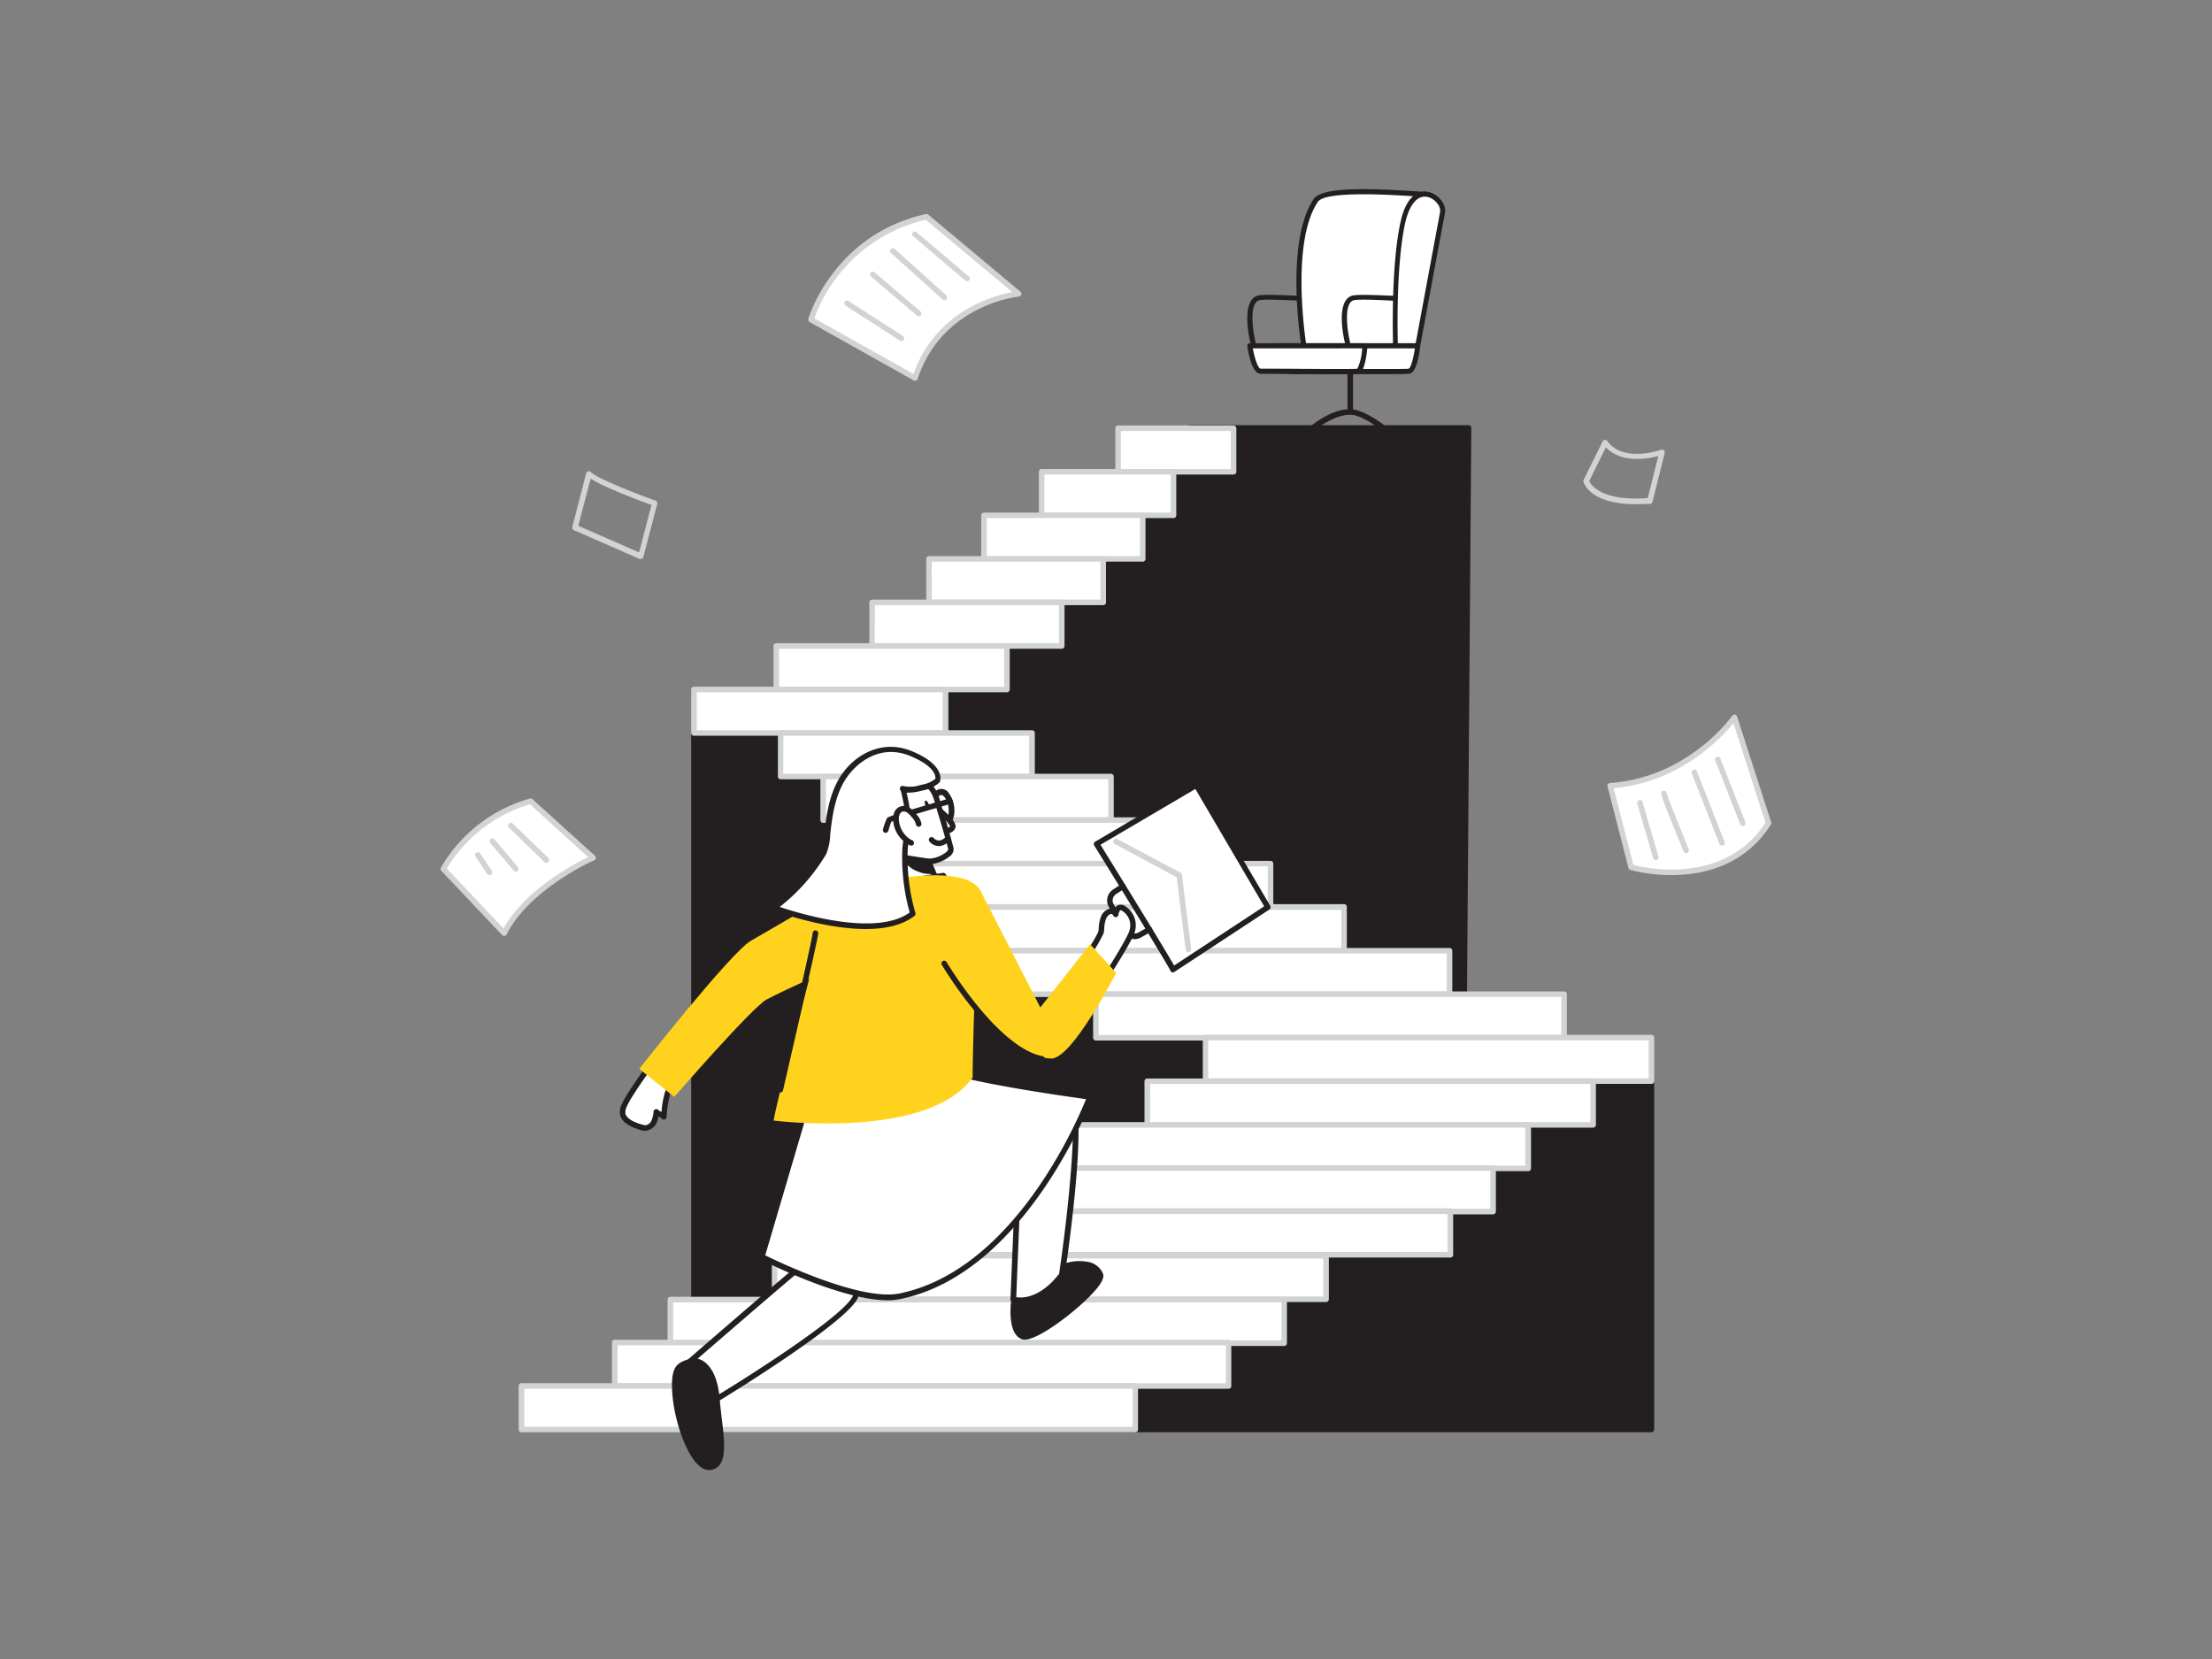 <svg xmlns="http://www.w3.org/2000/svg" viewBox="0 0 400 300"><rect x="0" y="0" width="400" height="300" fill="#808080" stroke="none"/><g id="_166_career_flatline" data-name="#166_career_flatline"><polygon points="264.69 191.84 265.56 77.44 215.15 77.44 148.91 132.55 125.49 132.55 125.49 258.52 298.63 258.52 298.63 195.53 264.69 191.84" fill="#231f20"/><path d="M298.63,259H125.49a.5.5,0,0,1-.5-.5v-126a.5.5,0,0,1,.5-.5h23.24l66.1-55a.47.47,0,0,1,.32-.12h50.41a.51.51,0,0,1,.35.15.48.48,0,0,1,.15.36l-.87,114L298.68,195a.5.5,0,0,1,.45.49v63A.51.51,0,0,1,298.63,259ZM126,258H298.13V196l-33.5-3.64a.49.49,0,0,1-.44-.5l.87-113.9H215.33l-66.1,55a.54.54,0,0,1-.32.11H126Z" fill="#231f20"/><rect x="202.19" y="77.44" width="20.88" height="7.87" fill="#fff"/><path d="M223.07,85.81H202.19a.5.5,0,0,1-.5-.5V77.44a.5.5,0,0,1,.5-.5h20.88a.51.51,0,0,1,.5.5v7.87A.5.5,0,0,1,223.07,85.81Zm-20.38-1h19.88V77.94H202.69Z" fill="#d1d3d4"/><rect x="188.36" y="85.31" width="23.85" height="7.87" fill="#fff"/><path d="M212.21,93.69H188.36a.5.5,0,0,1-.5-.5V85.31a.5.5,0,0,1,.5-.5h23.85a.5.5,0,0,1,.5.5v7.88A.5.5,0,0,1,212.21,93.69Zm-23.35-1h22.85V85.81H188.86Z" fill="#d1d3d4"/><rect x="177.93" y="93.19" width="28.71" height="7.87" fill="#fff"/><path d="M206.64,101.56H177.93a.5.5,0,0,1-.5-.5V93.19a.5.5,0,0,1,.5-.5h28.71a.5.5,0,0,1,.5.5v7.87A.5.5,0,0,1,206.64,101.56Zm-28.21-1h27.71V93.69H178.43Z" fill="#d1d3d4"/><rect x="167.98" y="101.06" width="31.52" height="7.87" fill="#fff"/><path d="M199.5,109.43H168a.5.5,0,0,1-.5-.5v-7.87a.5.5,0,0,1,.5-.5H199.5a.5.5,0,0,1,.5.5v7.87A.5.5,0,0,1,199.5,109.43Zm-31-1H199v-6.87H168.48Z" fill="#d1d3d4"/><rect x="157.71" y="108.93" width="34.32" height="7.87" fill="#fff"/><path d="M192,117.31H157.71a.51.51,0,0,1-.5-.5v-7.88a.51.51,0,0,1,.5-.5H192a.51.51,0,0,1,.5.5v7.88A.51.51,0,0,1,192,117.31Zm-33.83-1h33.33v-6.88H158.21Z" fill="#d1d3d4"/><rect x="140.38" y="116.81" width="41.72" height="7.87" fill="#fff"/><path d="M182.09,125.18H140.38a.5.5,0,0,1-.5-.5v-7.87a.5.5,0,0,1,.5-.5h41.71a.5.5,0,0,1,.5.5v7.87A.5.5,0,0,1,182.09,125.18Zm-41.21-1h40.71v-6.87H140.88Z" fill="#d1d3d4"/><rect x="125.49" y="124.68" width="45.46" height="7.87" fill="#fff"/><path d="M171,133.05H125.49a.5.5,0,0,1-.5-.5v-7.87a.5.5,0,0,1,.5-.5H171a.5.5,0,0,1,.5.5v7.87A.5.5,0,0,1,171,133.05Zm-45-1h44.47v-6.87H126Z" fill="#d1d3d4"/><rect x="141.17" y="132.55" width="45.46" height="7.87" transform="translate(327.8 272.98) rotate(-180)" fill="#fff"/><path d="M186.63,140.92H141.17a.5.5,0,0,1-.5-.5v-7.87a.5.5,0,0,1,.5-.5h45.46a.5.5,0,0,1,.5.5v7.87A.5.5,0,0,1,186.63,140.92Zm-45-1h44.46v-6.87H141.67Z" fill="#d1d3d4"/><rect x="148.85" y="140.42" width="52.05" height="7.87" transform="translate(349.75 288.72) rotate(-180)" fill="#fff"/><path d="M200.9,148.8H148.85a.5.5,0,0,1-.5-.5v-7.88a.5.5,0,0,1,.5-.5H200.9a.5.5,0,0,1,.5.5v7.88A.5.5,0,0,1,200.9,148.8Zm-51.55-1H200.4v-6.88H149.35Z" fill="#d1d3d4"/><rect x="156.85" y="148.3" width="58.01" height="7.87" transform="translate(371.7 304.47) rotate(-180)" fill="#fff"/><path d="M214.85,156.67h-58a.5.5,0,0,1-.5-.5V148.3a.5.5,0,0,1,.5-.5h58a.5.5,0,0,1,.5.5v7.87A.5.5,0,0,1,214.85,156.67Zm-57.5-1h57V148.8h-57Z" fill="#d1d3d4"/><rect x="163.9" y="156.17" width="65.84" height="7.87" transform="translate(393.65 320.21) rotate(-180)" fill="#fff"/><path d="M229.75,164.54H163.9a.5.5,0,0,1-.5-.5v-7.87a.5.5,0,0,1,.5-.5h65.85a.5.5,0,0,1,.5.5V164A.5.5,0,0,1,229.75,164.54Zm-65.35-1h64.85v-6.87H164.4Z" fill="#d1d3d4"/><rect x="172.54" y="164.04" width="70.51" height="7.87" transform="translate(415.59 335.96) rotate(-180)" fill="#fff"/><path d="M243.05,172.42H172.54a.51.51,0,0,1-.5-.5V164a.51.51,0,0,1,.5-.5h70.51a.5.5,0,0,1,.5.5v7.88A.5.5,0,0,1,243.05,172.42Zm-70-1h69.51v-6.88H173Z" fill="#d1d3d4"/><rect x="182.2" y="171.92" width="79.93" height="7.87" transform="translate(444.32 351.7) rotate(-180)" fill="#fff"/><path d="M262.12,180.29H182.2a.5.5,0,0,1-.5-.5v-7.87a.5.5,0,0,1,.5-.5h79.92a.5.5,0,0,1,.5.5v7.87A.5.5,0,0,1,262.12,180.29Zm-79.42-1h78.92v-6.87H182.7Z" fill="#d1d3d4"/><rect x="198.17" y="179.79" width="84.67" height="7.87" transform="translate(481.01 367.45) rotate(-180)" fill="#fff"/><path d="M282.84,188.16H198.17a.5.5,0,0,1-.5-.5v-7.87a.5.5,0,0,1,.5-.5h84.67a.5.5,0,0,1,.5.5v7.87A.5.5,0,0,1,282.84,188.16Zm-84.17-1h83.67v-6.87H198.67Z" fill="#d1d3d4"/><rect x="217.99" y="187.66" width="80.64" height="7.87" transform="translate(516.61 383.19) rotate(-180)" fill="#fff"/><path d="M298.63,196H218a.5.5,0,0,1-.5-.5v-7.87a.5.5,0,0,1,.5-.5h80.64a.5.5,0,0,1,.5.5v7.87A.5.5,0,0,1,298.63,196Zm-80.14-1h79.64v-6.87H218.49Z" fill="#d1d3d4"/><rect x="207.45" y="195.53" width="80.64" height="7.87" transform="translate(495.55 398.94) rotate(-180)" fill="#fff"/><path d="M288.09,203.91H207.46a.5.5,0,0,1-.5-.5v-7.88a.5.5,0,0,1,.5-.5h80.63a.5.5,0,0,1,.5.5v7.88A.5.5,0,0,1,288.09,203.91Zm-80.13-1h79.63V196H208Z" fill="#d1d3d4"/><rect x="193.91" y="203.41" width="82.45" height="7.87" transform="translate(470.27 414.69) rotate(-180)" fill="#fff"/><path d="M276.36,211.78H193.91a.5.5,0,0,1-.5-.5v-7.87a.5.5,0,0,1,.5-.5h82.45a.5.5,0,0,1,.5.5v7.87A.5.5,0,0,1,276.36,211.78Zm-82-1h81.45v-6.87H194.41Z" fill="#d1d3d4"/><rect x="178.18" y="211.22" width="91.84" height="7.87" transform="translate(448.2 430.31) rotate(-180)" fill="#fff"/><path d="M270,219.59H178.18a.5.5,0,0,1-.5-.5v-7.87a.5.5,0,0,1,.5-.5H270a.5.5,0,0,1,.5.5v7.87A.5.5,0,0,1,270,219.59Zm-91.34-1h90.84v-6.87H178.68Z" fill="#d1d3d4"/><rect x="158.88" y="219.03" width="103.4" height="7.87" transform="translate(421.16 445.93) rotate(-180)" fill="#fff"/><path d="M262.28,227.4H158.88a.5.5,0,0,1-.5-.5V219a.5.5,0,0,1,.5-.5h103.4a.5.5,0,0,1,.5.5v7.87A.5.5,0,0,1,262.28,227.4Zm-102.9-1h102.4v-6.87H159.38Z" fill="#d1d3d4"/><rect x="140.07" y="227.07" width="99.73" height="7.87" transform="translate(379.87 462.01) rotate(-180)" fill="#fff"/><path d="M239.8,235.44H140.07a.5.5,0,0,1-.5-.5v-7.87a.5.5,0,0,1,.5-.5H239.8a.5.5,0,0,1,.5.5v7.87A.5.5,0,0,1,239.8,235.44Zm-99.23-1H239.3v-6.87H140.57Z" fill="#d1d3d4"/><rect x="121.24" y="235.02" width="110.98" height="7.87" transform="translate(353.46 477.91) rotate(-180)" fill="#fff"/><path d="M232.22,243.39h-111a.5.5,0,0,1-.5-.5V235a.5.5,0,0,1,.5-.5h111a.5.5,0,0,1,.5.5v7.87A.5.5,0,0,1,232.22,243.39Zm-110.48-1h110v-6.87h-110Z" fill="#d1d3d4"/><rect x="111.18" y="242.77" width="110.98" height="7.87" transform="translate(333.34 493.41) rotate(-180)" fill="#fff"/><path d="M222.16,251.14h-111a.5.5,0,0,1-.5-.5v-7.87a.5.5,0,0,1,.5-.5h111a.5.5,0,0,1,.5.5v7.87A.5.5,0,0,1,222.16,251.14Zm-110.48-1h110v-6.87h-110Z" fill="#d1d3d4"/><rect x="94.31" y="250.64" width="110.98" height="7.87" transform="translate(299.6 509.16) rotate(-180)" fill="#fff"/><path d="M205.29,259h-111a.5.5,0,0,1-.5-.5v-7.88a.5.5,0,0,1,.5-.5h111a.5.5,0,0,1,.5.5v7.88A.5.5,0,0,1,205.29,259ZM94.81,258h110v-6.88h-110Z" fill="#d1d3d4"/><path d="M226.62,62.63a.46.46,0,0,1-.44-.34c-.2-.79-1.85-7.71,1.14-8.8,1-.38,6.75,0,7.89,0a.44.44,0,0,1,.42.48.46.46,0,0,1-.48.43c-2.55-.16-6.85-.33-7.51-.09-1.88.69-1,5.93-.57,7.71a.47.47,0,0,1-.33.56Z" fill="#231f20"/><path d="M244.17,74.41a.51.51,0,0,1-.5-.5V65.57a.5.5,0,0,1,.5-.5.5.5,0,0,1,.5.5v8.34A.5.5,0,0,1,244.17,74.41Z" fill="#231f20"/><path d="M237,78.26a.5.5,0,0,1-.37-.17.48.48,0,0,1,0-.7c.16-.14,3.83-3.39,7.4-3.39h.09c2.68,0,6.65,3.23,6.82,3.37a.5.5,0,0,1,.07.7.5.5,0,0,1-.7.08S246.5,75,244.16,75c-3.24,0-6.77,3.1-6.81,3.13A.46.46,0,0,1,237,78.26Z" fill="#231f20"/><path d="M257.87,35.11c-.06.25-18-1.74-19.92,1.12-5.22,7.67-2.17,26.31-2.17,26.31h16.55s2.81-21.45,4.25-23.28A6.72,6.72,0,0,0,257.87,35.11Z" fill="#fff"/><path d="M252.33,63H235.78a.46.46,0,0,1-.45-.38c-.13-.77-3-18.91,2.24-26.65,1.46-2.14,9.49-1.94,18-1.41,1,.07,2,.13,2.2.12a.37.37,0,0,1,.18,0,.44.44,0,0,1,.41.42,7.15,7.15,0,0,1-1.38,4.46c-1,1.27-3,14.49-4.16,23.06A.45.45,0,0,1,252.33,63Zm-16.16-.92h15.76c.47-3.51,2.88-21.31,4.29-23.11a6.16,6.16,0,0,0,1.19-3.39c-.41,0-1,0-1.94-.1-3.9-.25-15.78-1-17.14,1C233.67,43.32,235.78,59.4,236.17,62.08Z" fill="#231f20"/><path d="M253.71,40.08c-1.9,8.35-1.38,22.46-1.38,22.46h4l4.48-24.11C261.33,35.83,255.6,31.73,253.71,40.08Z" fill="#fff"/><path d="M256.37,63h-4a.45.45,0,0,1-.45-.44c0-.14-.5-14.27,1.38-22.58,1.23-5.44,3.94-5.5,5-5.27,1.8.37,3.28,2.25,3,3.8-1,5.23-4.49,24.11-4.49,24.11A.45.45,0,0,1,256.37,63Zm-3.6-.92H256c.49-2.67,3.52-18.94,4.41-23.73.2-1.07-1-2.47-2.28-2.74-1.78-.37-3.22,1.3-4,4.57C252.48,47.55,252.71,59.64,252.77,62.08Z" fill="#231f20"/><path d="M231.06,62.54h25.31s-.46,4.4-1.56,4.58-19.81,0-21.36,0S231.06,62.54,231.06,62.54Z" fill="#fff"/><path d="M249.17,67.66c-3.5,0-8.22,0-13.09-.06l-2.63,0c-1.85,0-2.69-4.13-2.84-5a.47.47,0,0,1,.45-.54h25.31a.44.44,0,0,1,.33.16.44.44,0,0,1,.12.35c-.15,1.43-.64,4.77-1.94,5C254.5,67.64,252.33,67.66,249.17,67.66ZM231.62,63c.38,1.68,1.14,3.67,1.83,3.67l2.63,0c4.87,0,17.81.12,18.65,0,.36-.09.87-1.81,1.12-3.67Z" fill="#231f20"/><path d="M226,62.54h20.82s-.38,4.4-1.28,4.58-16.29,0-17.58,0S226,62.54,226,62.54Z" fill="#fff"/><path d="M240.86,67.66c-2.88,0-6.74,0-10.72-.06l-2.17,0c-1.51,0-2.19-3.48-2.41-5a.46.46,0,0,1,.11-.37.44.44,0,0,1,.34-.16h20.82a.49.49,0,0,1,.34.15.5.5,0,0,1,.12.35c-.19,2.16-.63,4.79-1.65,5C245.31,67.64,243.5,67.66,240.86,67.66ZM226.55,63c.35,2,1,3.67,1.42,3.67l2.17,0c4,0,14.6.12,15.32,0a9.88,9.88,0,0,0,.87-3.68Z" fill="#231f20"/><path d="M243.71,62.63a.46.46,0,0,1-.44-.34c-.2-.79-1.85-7.71,1.14-8.8,1-.38,6.75,0,7.89,0a.44.44,0,0,1,.42.48.46.46,0,0,1-.48.43c-2.55-.16-6.85-.33-7.51-.09-1.88.69-1,5.93-.57,7.71a.47.47,0,0,1-.33.56Z" fill="#231f20"/><path d="M212.11,175.32c-.24-.82-13.81-22.73-13.81-22.73l18-10.6,12.94,22.06Z" fill="#fff"/><path d="M212.11,175.83a.38.38,0,0,1-.17,0,.49.49,0,0,1-.3-.31c-.35-.85-8.42-14-13.77-22.63a.5.5,0,0,1-.06-.38.52.52,0,0,1,.23-.31l18-10.6a.5.5,0,0,1,.38-.06.57.57,0,0,1,.3.23L229.7,163.8a.51.51,0,0,1-.16.67l-17.15,11.27A.49.49,0,0,1,212.11,175.83ZM199,152.76c2.53,4.09,11.55,18.68,13.31,21.84l16.29-10.71-12.44-21.22Z" fill="#231f20"/><path d="M205.19,169.83a2.33,2.33,0,0,1-2-1.18L200.51,164a2.36,2.36,0,0,1,.77-3.15l1.52-1a.5.5,0,0,1,.54.84l-1.52,1a1.37,1.37,0,0,0-.44,1.82l2.64,4.61a1.34,1.34,0,0,0,1.81.52l1.8-1a.5.5,0,0,1,.47.89l-1.79,1A2.27,2.27,0,0,1,205.19,169.83Z" fill="#231f20"/><path d="M170.83,149.33c-1.05,0-2-1.22-2.31-3a4.9,4.9,0,0,1,.13-2.28,1.59,1.59,0,0,1,3-.5,4.89,4.89,0,0,1,.86,2.12h0c.31,1.86-.31,3.41-1.44,3.6Zm-.65-5.58h-.05c-.21,0-.4.27-.53.65a3.8,3.8,0,0,0-.09,1.8c.23,1.39,1,2.19,1.38,2.11s.84-1,.61-2.45a3.86,3.86,0,0,0-.66-1.66A1,1,0,0,0,170.18,143.75Z" fill="#231f20"/><path d="M169.24,146s3.28,2.64,3,3.48-1.91.87-1.91.87" fill="#fff"/><path d="M170.38,150.89a.5.5,0,0,1,0-1c.53,0,1.35-.2,1.43-.51a11.56,11.56,0,0,0-2.88-2.95.5.5,0,0,1,.63-.78c1.62,1.3,3.49,3,3.22,4-.33,1.17-2.17,1.23-2.38,1.24Z" fill="#231f20"/><path d="M167.35,141.77c1.77.7,2.14,3.26,2.64,4.84.69,2.23,1.34,4.48,1.93,6.73.37,1.44-3.27,2.63-4,2.42l2.35,5.38-8.61-.48-1.16-4.7s-2-4.62-1.45-8a11.55,11.55,0,0,1,2.75-5.66S165.61,141.09,167.35,141.77Z" fill="#fff"/><path d="M170.23,161.64h0l-8.61-.48a.49.49,0,0,1-.45-.38l-1.16-4.7c-.06-.12-2-4.72-1.46-8.15A11.9,11.9,0,0,1,161.4,142a.57.57,0,0,1,.21-.13c.41-.13,4.07-1.29,5.92-.57h0c1.71.67,2.26,2.69,2.69,4.31.09.3.16.59.25.85.69,2.24,1.34,4.51,1.93,6.76a1.53,1.53,0,0,1-.53,1.53,6.85,6.85,0,0,1-3.24,1.49l2.06,4.7a.5.5,0,0,1-.46.7ZM162,160.18l7.43.42-2-4.64a.49.49,0,0,1,.08-.53.5.5,0,0,1,.51-.15,5.56,5.56,0,0,0,3.17-1.26c.21-.21.3-.39.26-.55-.59-2.23-1.24-4.49-1.93-6.71-.08-.27-.17-.58-.25-.89-.38-1.4-.85-3.15-2.1-3.64h0c-1.24-.48-4,.2-5.13.55a11.18,11.18,0,0,0-2.53,5.3c-.48,3.15,1.39,7.64,1.41,7.68Z" fill="#231f20"/><path d="M171.33,151.7a1.9,1.9,0,0,1-2.87.13" fill="#fff"/><path d="M169.8,153a2.34,2.34,0,0,1-1.69-.78.5.5,0,0,1,0-.71.5.5,0,0,1,.7,0,1.42,1.42,0,0,0,1,.49,1.86,1.86,0,0,0,1.12-.58.5.5,0,0,1,.75.65,2.83,2.83,0,0,1-1.83.93Z" fill="#231f20"/><ellipse cx="167.64" cy="145.55" rx="0.33" ry="0.83" transform="translate(-40.85 69.27) rotate(-20.87)" fill="#231f20"/><path d="M160.51,162.53l-.13-2.67,10.2-1.51,2.52,4.14A43.29,43.29,0,0,1,160.51,162.53Z" fill="#fff"/><path d="M166.79,163.46a45.52,45.52,0,0,1-6.35-.44.51.51,0,0,1-.43-.47l-.13-2.66a.5.5,0,0,1,.43-.52l10.2-1.52a.5.5,0,0,1,.5.24l2.52,4.14a.53.53,0,0,1,0,.46.52.52,0,0,1-.37.29A37.91,37.91,0,0,1,166.79,163.46Zm-5.8-1.37a45.05,45.05,0,0,0,11.29,0l-1.95-3.22-9.43,1.4Z" fill="#231f20"/><path d="M196.9,172.33a31.83,31.83,0,0,0,2.19-3.69,11.72,11.72,0,0,1,.48-2.74c.41-.89,1.58-1.72,2.19-.55,0,0,.21-2,1.58-1a3.58,3.58,0,0,1,1.44,3.82c-.28,1.52-5.42,9.4-5.42,9.4" fill="#fff"/><path d="M199.36,178.11a.56.56,0,0,1-.27-.08.5.5,0,0,1-.14-.7c2-3,5.15-8.17,5.33-9.2a3.06,3.06,0,0,0-1.24-3.34c-.22-.17-.39-.21-.45-.19a1.27,1.27,0,0,0-.33.8.51.51,0,0,1-.4.44.5.5,0,0,1-.54-.26c-.17-.31-.32-.31-.37-.31-.3,0-.72.39-.93.84a5.85,5.85,0,0,0-.34,1.77,5.67,5.67,0,0,1-.1.86,26.44,26.44,0,0,1-2.26,3.87.51.51,0,0,1-.7.14.5.5,0,0,1-.14-.69,28.91,28.91,0,0,0,2.12-3.53,5.8,5.8,0,0,0,.09-.73,6.25,6.25,0,0,1,.43-2.11,2.31,2.31,0,0,1,1.8-1.42,1.47,1.47,0,0,1,.59.13,1.38,1.38,0,0,1,.68-.71,1.4,1.4,0,0,1,1.45.3,4.07,4.07,0,0,1,1.63,4.31c-.29,1.57-5,8.77-5.49,9.58A.48.48,0,0,1,199.36,178.11Z" fill="#231f20"/><path d="M122.24,194.27s-1,2-1.49,3.47a20.52,20.52,0,0,0-.67,4.29c-.38-.44-1-.55-1.37-.94a5.34,5.34,0,0,1-.44,1.81,1.88,1.88,0,0,1-1.41,1.1,2.55,2.55,0,0,1-1-.16c-1.14-.37-3-1.05-3.27-2.43a2.75,2.75,0,0,1,.3-1.55c.87-2,4.75-7.3,5.39-8.15" fill="#fff"/><path d="M116.72,204.5a3.22,3.22,0,0,1-1-.19c-1-.32-3.3-1.06-3.61-2.81a3.2,3.2,0,0,1,.33-1.83c1-2.25,5.4-8.2,5.45-8.26a.5.5,0,0,1,.7-.1.51.51,0,0,1,.1.7c-1.14,1.52-4.56,6.25-5.33,8.05a2.4,2.4,0,0,0-.27,1.27c.21,1.15,2.19,1.79,2.93,2a2.26,2.26,0,0,0,.78.14,1.41,1.41,0,0,0,1-.82,5.25,5.25,0,0,0,.39-1.65.49.49,0,0,1,.33-.41.5.5,0,0,1,.52.12,2,2,0,0,0,.51.33l.07,0a17.23,17.23,0,0,1,.63-3.54c.53-1.49,1.47-3.44,1.51-3.52a.49.49,0,0,1,.66-.23.5.5,0,0,1,.24.66s-1,2-1.47,3.42a21.09,21.09,0,0,0-.65,4.16.48.48,0,0,1-.34.44.49.49,0,0,1-.54-.15,1.73,1.73,0,0,0-.58-.39l0,0a4.15,4.15,0,0,1-.37,1.18,2.34,2.34,0,0,1-1.82,1.37Z" fill="#231f20"/><path d="M183.38,235s-.84,5.86,1.58,6.72,14.88-9,14-11.25-5.11-2.95-8.92,0A58.44,58.44,0,0,1,183.38,235Z" fill="#231f20"/><path d="M185.27,242.25a1.46,1.46,0,0,1-.48-.08c-2.73-1-2-6.62-1.9-7.26a.47.47,0,0,1,.25-.37,56.72,56.72,0,0,0,6.61-4.49,8.42,8.42,0,0,1,7.16-1.83,3.63,3.63,0,0,1,2.53,2.05c.21.52.2,1.52-2.25,4C194.35,237.24,187.88,242.25,185.27,242.25Zm-1.43-7c-.18,1.6-.29,5.38,1.29,5.94,1.3.46,7.66-3.81,11.34-7.61,2.26-2.33,2-3,2-3a2.65,2.65,0,0,0-1.87-1.44,7.39,7.39,0,0,0-6.28,1.66A59.21,59.21,0,0,1,183.84,235.29Z" fill="#231f20"/><path d="M158.3,208.44s14.85,4,25.94,1.95l-1,24.56s4.2,1.53,8.77-4.38c0,0,4.43-30.18,1.57-31.63s-29.1.26-29.1.26Z" fill="#fff"/><path d="M184.57,235.65a4.94,4.94,0,0,1-1.51-.21.52.52,0,0,1-.34-.51l1-23.92c-11,1.77-25.38-2-25.53-2.07a.56.56,0,0,1-.35-.32.49.49,0,0,1,.06-.47l6.17-9.23a.51.51,0,0,1,.4-.23c2.7-.18,26.46-1.68,29.36-.21s-.23,25-1.29,32.16a.43.43,0,0,1-.1.24C189.28,234.94,186.29,235.65,184.57,235.65Zm-.8-1.09c1,.19,4.22.29,7.75-4.2,2.09-14.3,3.38-30.17,1.82-31-2-1-18.07-.38-28.57.3l-5.63,8.42c3.06.74,15.52,3.5,25,1.77a.52.52,0,0,1,.43.11.56.56,0,0,1,.18.42Z" fill="#231f20"/><path d="M150.1,204.15s-3.91,24-4.68,24.42-22.07,18.88-22.07,18.88l6.29,5.53s23.8-14.39,25.13-18.64,11.95-30.19,11.95-30.19Z" fill="#fff"/><path d="M129.64,253.5a.5.5,0,0,1-.34-.13L123,247.84a.5.5,0,0,1-.18-.39.53.53,0,0,1,.18-.39c3.45-3,20.27-17.58,22.06-18.87.64-1.31,3.1-15.42,4.52-24.12a.51.51,0,0,1,.51-.43h16.62a.51.51,0,0,1,.43.23.54.54,0,0,1,0,.48c-.11.26-10.62,26-11.94,30.15s-22.9,17.44-25.35,18.92A.53.53,0,0,1,129.64,253.5Zm-5.51-6.05,5.57,4.89c6.8-4.12,23.55-14.87,24.58-18.15,1.22-3.88,9.92-25.24,11.67-29.52H150.54c-3.9,23.86-4.59,24.21-4.89,24.36C144.93,229.48,132.55,240.15,124.13,247.45Zm21.29-18.88h0Z" fill="#231f20"/><path d="M137.76,227.29s17.08,8.74,25,7.13c22.75-4.62,34.37-36.06,34.37-36.06s-15.29-2-23.41-4.07H147.49Z" fill="#fff"/><path d="M160.57,235.14c-8.5,0-22.4-7.06-23-7.39a.51.51,0,0,1-.26-.61l9.72-33a.53.53,0,0,1,.5-.37H173.7l.13,0c8,2,23.2,4,23.35,4.06a.5.5,0,0,1,.37.24.51.51,0,0,1,0,.45c-.12.31-12,31.76-34.76,36.39A11.53,11.53,0,0,1,160.57,235.14ZM138.38,227c2.56,1.26,17.26,8.31,24.26,6.9,20.48-4.16,32-30.78,33.75-35.14-3-.41-15.64-2.2-22.75-4H147.87Z" fill="#231f20"/><path d="M177.47,164.09c1.26-4-2.26-7.78-18.54-4.65-3.94.76-6.8,4.26-9.47,5.42-.38,2.3-8.06,29.95-9.58,37.77,0,0,27.91,3.56,36-7.78C175.83,194.85,176.33,166.57,177.47,164.09Z" fill="#ffd31d"/><path d="M155,159s-15.61,9-19.26,11.15-20.14,23.13-20.14,23.13l6.33,5.07s14-16.11,16.66-17.59S155,173.09,155,173.09Z" fill="#ffd31d"/><path d="M177.41,161.29l10.71,20.89,9-11.45,4.71,5.2s-7.92,15.56-11.74,15.49c-8.31-.17-19.31-17.21-19.31-17.21Z" fill="#ffd31d"/><path d="M129.64,253c-.45-5.67-3-7.35-4.91-6.73s-3.13.8-2.6,6.31,3.51,13.44,6.51,12.73S130.09,258.65,129.64,253Z" fill="#231f20"/><path d="M128.25,265.83a2.62,2.62,0,0,1-1.54-.55c-2.48-1.77-4.63-8-5.08-12.67-.51-5.42.7-6.1,2.73-6.77l.22-.07a3.07,3.07,0,0,1,2.67.41c1.6,1.07,2.63,3.47,2.89,6.76h0c.1,1.2.24,2.42.38,3.6.56,4.6,1,8.57-1.76,9.23A2.22,2.22,0,0,1,128.25,265.83Zm-2.77-19.2a2,2,0,0,0-.59.09l-.22.08c-1.62.53-2.51.82-2,5.72.42,4.37,2.43,10.36,4.66,12a1.48,1.48,0,0,0,1.23.33c1.93-.46,1.51-4,1-8.14-.14-1.19-.29-2.42-.39-3.64h0c-.32-4-1.67-5.49-2.45-6A2.17,2.17,0,0,0,125.48,246.63Z" fill="#231f20"/><path d="M164.71,136.25c-5.78-2.39-10.51,1.37-12.48,4.65-3,5-2.4,11.8-3.34,13.28-4.78,7.51-9,9.91-9,9.91s18.12,6.76,25.18,1.08a36.33,36.33,0,0,1-1.42-11.45c.06-1.66.56-3.13.73-4.7.06-.51-.8-6.24-1.21-6.39,1.2.43,2.67,0,3.85-.28a5.82,5.82,0,0,0,2.49-1.23S170.49,138.64,164.71,136.25Z" fill="#fff"/><path d="M156.6,168c-7.68,0-16.38-3.19-16.9-3.39a.47.47,0,0,1-.32-.42.49.49,0,0,1,.25-.48s4.19-2.46,8.84-9.75a10.74,10.74,0,0,0,.58-3.13c.32-2.9.77-6.87,2.75-10.14,2.39-4,7.51-7.17,13.1-4.85h0c6.17,2.55,5.11,5.4,5.06,5.52a.38.38,0,0,1-.13.18,6.17,6.17,0,0,1-2.72,1.35l-.59.13a9.27,9.27,0,0,1-2.58.32,39.83,39.83,0,0,1,.93,5.79c-.08.68-.21,1.34-.34,2a15.48,15.48,0,0,0-.39,2.67,35.57,35.57,0,0,0,1.4,11.3.51.51,0,0,1-.17.53C163.17,167.33,160,168,156.6,168ZM141,164c3.72,1.25,17.5,5.42,23.5,1a37,37,0,0,1-1.34-11.28,18,18,0,0,1,.41-2.84c.13-.65.25-1.26.32-1.9a35,35,0,0,0-1-6,.49.49,0,0,1-.14-.54.5.5,0,0,1,.64-.3h0a5.63,5.63,0,0,0,3-.17l.61-.13a5.25,5.25,0,0,0,2.14-1c.06-.43,0-2.25-4.53-4.13-5.8-2.4-10.19,1.67-11.86,4.45-1.87,3.08-2.3,6.92-2.62,9.73a10.1,10.1,0,0,1-.73,3.56A34.87,34.87,0,0,1,141,164Zm22-20.85Zm0,0Z" fill="#231f20"/><path d="M188.4,191.92h-.09c-8.5-1.58-17.59-16.79-18-17.44a.51.51,0,0,1,.17-.69.51.51,0,0,1,.69.18c.09.15,9.24,15.47,17.29,17a.5.5,0,0,1-.09,1Z" fill="#231f20"/><path d="M167.88,155.76l-4.1-.64a4.43,4.43,0,0,0,2.5,2c1.64.64,2.34.31,2.34.31Z" fill="#231f20"/><path d="M168.06,158.05a5.68,5.68,0,0,1-2-.43,5,5,0,0,1-2.78-2.29.52.52,0,0,1,.06-.51.53.53,0,0,1,.48-.19l4.09.64a.46.46,0,0,1,.38.29l.75,1.7a.5.5,0,0,1-.25.66A2,2,0,0,1,168.06,158.05ZM165,155.82a5.25,5.25,0,0,0,1.48.86,4.86,4.86,0,0,0,1.43.36l-.36-.83Z" fill="#231f20"/><path d="M160.16,150.6l-.14,0a.51.51,0,0,1-.35-.62,10.42,10.42,0,0,1,.75-2.06c.12-.15.29-.36,11.19-3.52a.5.5,0,0,1,.62.34.51.51,0,0,1-.35.62c-3.75,1.09-9.78,2.88-10.71,3.25-.11.26-.35,1-.53,1.64A.52.52,0,0,1,160.16,150.6Z" fill="#231f20"/><path d="M166.09,149a3.2,3.2,0,0,0-.84-1.51,4.64,4.64,0,0,0-1-1,1.53,1.53,0,0,0-1.29-.23,1.43,1.43,0,0,0-.82.83,2.63,2.63,0,0,0-.16,1.18,5,5,0,0,0,2.82,4.14l-.14-.12" fill="#fff"/><path d="M164.77,152.9a.28.28,0,0,1-.15,0,5.45,5.45,0,0,1-3.11-4.56,3.2,3.2,0,0,1,.19-1.4,1.88,1.88,0,0,1,1.13-1.11,2,2,0,0,1,1.73.28,4.89,4.89,0,0,1,1.07,1.06,3.61,3.61,0,0,1,1,1.76.5.5,0,0,1-1,.14,2.75,2.75,0,0,0-.73-1.27,4.28,4.28,0,0,0-.85-.85,1.1,1.1,0,0,0-.86-.18.94.94,0,0,0-.52.55,2.12,2.12,0,0,0-.12,1,4.54,4.54,0,0,0,2.25,3.57.33.33,0,0,1,.25.1.61.61,0,0,1,.17.71A.51.51,0,0,1,164.77,152.9Z" fill="#231f20"/><path d="M141.15,197.55H141a.5.5,0,0,1-.37-.6c1-4.09,6.26-27.16,6.33-28.2a.5.5,0,0,1,1,0c0,1-6,26.78-6.36,28.41A.49.49,0,0,1,141.15,197.55Z" fill="#231f20"/><polyline points="214.9 171.74 213.23 158.3 201.82 152.23" fill="#fff"/><path d="M214.9,172.24a.5.5,0,0,1-.49-.44l-1.64-13.18-11.18-6a.49.49,0,0,1-.21-.67.51.51,0,0,1,.68-.21l11.41,6.07a.5.5,0,0,1,.26.38l1.67,13.43a.5.5,0,0,1-.44.56Z" fill="#d1d3d4"/><path d="M107.26,155.12s-11.87,5.19-16.09,13.64l-11-11.64A26.38,26.38,0,0,1,96,144.88Z" fill="#fff"/><path d="M91.17,169.26a.48.48,0,0,1-.36-.16l-11-11.63a.52.52,0,0,1-.08-.57,27.15,27.15,0,0,1,16.09-12.5.48.48,0,0,1,.46.11l11.31,10.24a.56.56,0,0,1,.16.46.49.49,0,0,1-.3.37c-.11,0-11.75,5.22-15.84,13.4a.5.5,0,0,1-.38.27ZM80.8,157.05l10.25,10.86C95,160.84,103.8,156.22,106.37,155l-10.55-9.56A26.25,26.25,0,0,0,80.8,157.05Z" fill="#d1d3d4"/><path d="M98.77,156a.54.54,0,0,1-.35-.14L92,149.62a.5.5,0,0,1,.69-.72l6.48,6.26a.49.49,0,0,1,0,.7A.52.52,0,0,1,98.77,156Z" fill="#d1d3d4"/><path d="M93.28,157.62a.52.52,0,0,1-.38-.17l-4.23-5a.5.5,0,0,1,.77-.65l4.22,5a.51.51,0,0,1-.06.71A.48.48,0,0,1,93.28,157.62Z" fill="#d1d3d4"/><path d="M88.49,158.25a.5.5,0,0,1-.41-.22L86,154.89a.49.49,0,0,1,.13-.69.5.5,0,0,1,.7.13l2.11,3.14a.5.5,0,0,1-.14.69A.47.47,0,0,1,88.49,158.25Z" fill="#d1d3d4"/><path d="M313.64,129.73s-7.87,11.35-22.47,12.36L295,156.83s16.61,5,24.85-8Z" fill="#fff"/><path d="M302.25,158.24a29.13,29.13,0,0,1-7.43-.93.48.48,0,0,1-.34-.35l-3.79-14.75a.47.47,0,0,1,.08-.41.49.49,0,0,1,.37-.21c14.17-1,22-12,22.09-12.15a.5.5,0,0,1,.89.13l6.17,19.12a.52.52,0,0,1-.06.42C315.46,156.62,307.89,158.24,302.25,158.24Zm-6.88-1.82c2.14.55,16.48,3.71,23.89-7.65l-5.8-18c-2.09,2.57-9.58,10.68-21.66,11.76Z" fill="#d1d3d4"/><path d="M299.42,155.54a.51.51,0,0,1-.48-.36l-2.87-9.87a.5.5,0,0,1,.34-.62.51.51,0,0,1,.62.34l2.87,9.87a.49.49,0,0,1-.34.62A.32.32,0,0,1,299.42,155.54Z" fill="#d1d3d4"/><path d="M304.93,154.29a.51.51,0,0,1-.47-.31c-4.31-10.55-4.28-10.57-3.91-10.89a.51.51,0,0,1,.71.06.56.56,0,0,1,.12.3c.18.7,2.54,6.55,4,10.15a.5.5,0,0,1-.27.65A.65.65,0,0,1,304.93,154.29Z" fill="#d1d3d4"/><path d="M311.39,152.93a.48.48,0,0,1-.46-.32l-5-12.75a.5.5,0,0,1,.28-.65.51.51,0,0,1,.65.28l5,12.76a.51.51,0,0,1-.28.65A.63.63,0,0,1,311.39,152.93Z" fill="#d1d3d4"/><path d="M315.16,149.37a.51.51,0,0,1-.47-.32l-4.53-11.54a.5.5,0,0,1,.29-.64.49.49,0,0,1,.64.28l4.53,11.53a.5.5,0,0,1-.28.65A.39.39,0,0,1,315.16,149.37Z" fill="#d1d3d4"/><path d="M184.21,53.13s-14.15,1.29-18.74,15.22L146.66,57.8a28.48,28.48,0,0,1,20.88-18.6Z" fill="#fff"/><path d="M165.47,68.85a.54.54,0,0,1-.25-.06l-18.8-10.55a.51.51,0,0,1-.24-.58c0-.15,4.54-15.25,21.25-18.95a.51.51,0,0,1,.43.1l16.67,13.94a.5.5,0,0,1-.27.88c-.14,0-13.88,1.43-18.32,14.88a.52.52,0,0,1-.29.31A.57.57,0,0,1,165.47,68.85ZM147.26,57.56l17.93,10.06c4-11.29,14.42-14.16,17.86-14.81L167.4,39.74A28.24,28.24,0,0,0,147.26,57.56Z" fill="#d1d3d4"/><path d="M174.86,50.83a.52.52,0,0,1-.33-.12l-9.42-8a.51.51,0,0,1-.05-.71.49.49,0,0,1,.7,0l9.42,8a.51.51,0,0,1,.06.71A.52.52,0,0,1,174.86,50.83Z" fill="#d1d3d4"/><path d="M170.77,54.28a.51.51,0,0,1-.33-.13l-9.29-8.37a.5.5,0,1,1,.67-.74l9.29,8.36a.5.5,0,0,1-.34.88Z" fill="#d1d3d4"/><path d="M166.13,57.17a.52.52,0,0,1-.33-.12L157.5,50a.49.49,0,0,1-.06-.7.51.51,0,0,1,.71-.06l8.3,7.08a.5.5,0,0,1-.32.88Z" fill="#d1d3d4"/><path d="M163,61.67a.45.45,0,0,1-.27-.08l-9.85-6.33a.5.5,0,0,1,.54-.84l9.85,6.33a.5.5,0,0,1,.15.69A.49.49,0,0,1,163,61.67Z" fill="#d1d3d4"/><path d="M295.78,91.17c-8.26,0-9.38-3.87-9.43-4a.53.53,0,0,1,0-.35l3.46-7a.49.49,0,0,1,.4-.28.53.53,0,0,1,.45.21c2.87,4,9.65,1.61,9.72,1.59a.5.5,0,0,1,.5.1.48.48,0,0,1,.15.49l-2.21,8.81a.51.51,0,0,1-.45.38C297.46,91.14,296.58,91.17,295.78,91.17ZM287.38,87c.34.72,2.28,3.69,10.58,3.07l1.92-7.61c-1.95.52-6.7,1.37-9.49-1.58Zm-.55,0h0Z" fill="#d1d3d4"/><path d="M115.88,101.08a.52.52,0,0,1-.21,0l-11.89-5.21a.51.51,0,0,1-.29-.59L106,85.58a.49.49,0,0,1,.36-.35.48.48,0,0,1,.48.13c1.19,1.22,8.84,4.15,11.69,5.17a.51.51,0,0,1,.32.6l-2.51,9.58a.48.48,0,0,1-.27.32A.41.41,0,0,1,115.88,101.08Zm-11.31-6,11,4.81,2.24-8.57c-1.92-.71-8.58-3.19-11-4.76Z" fill="#d1d3d4"/></g></svg>